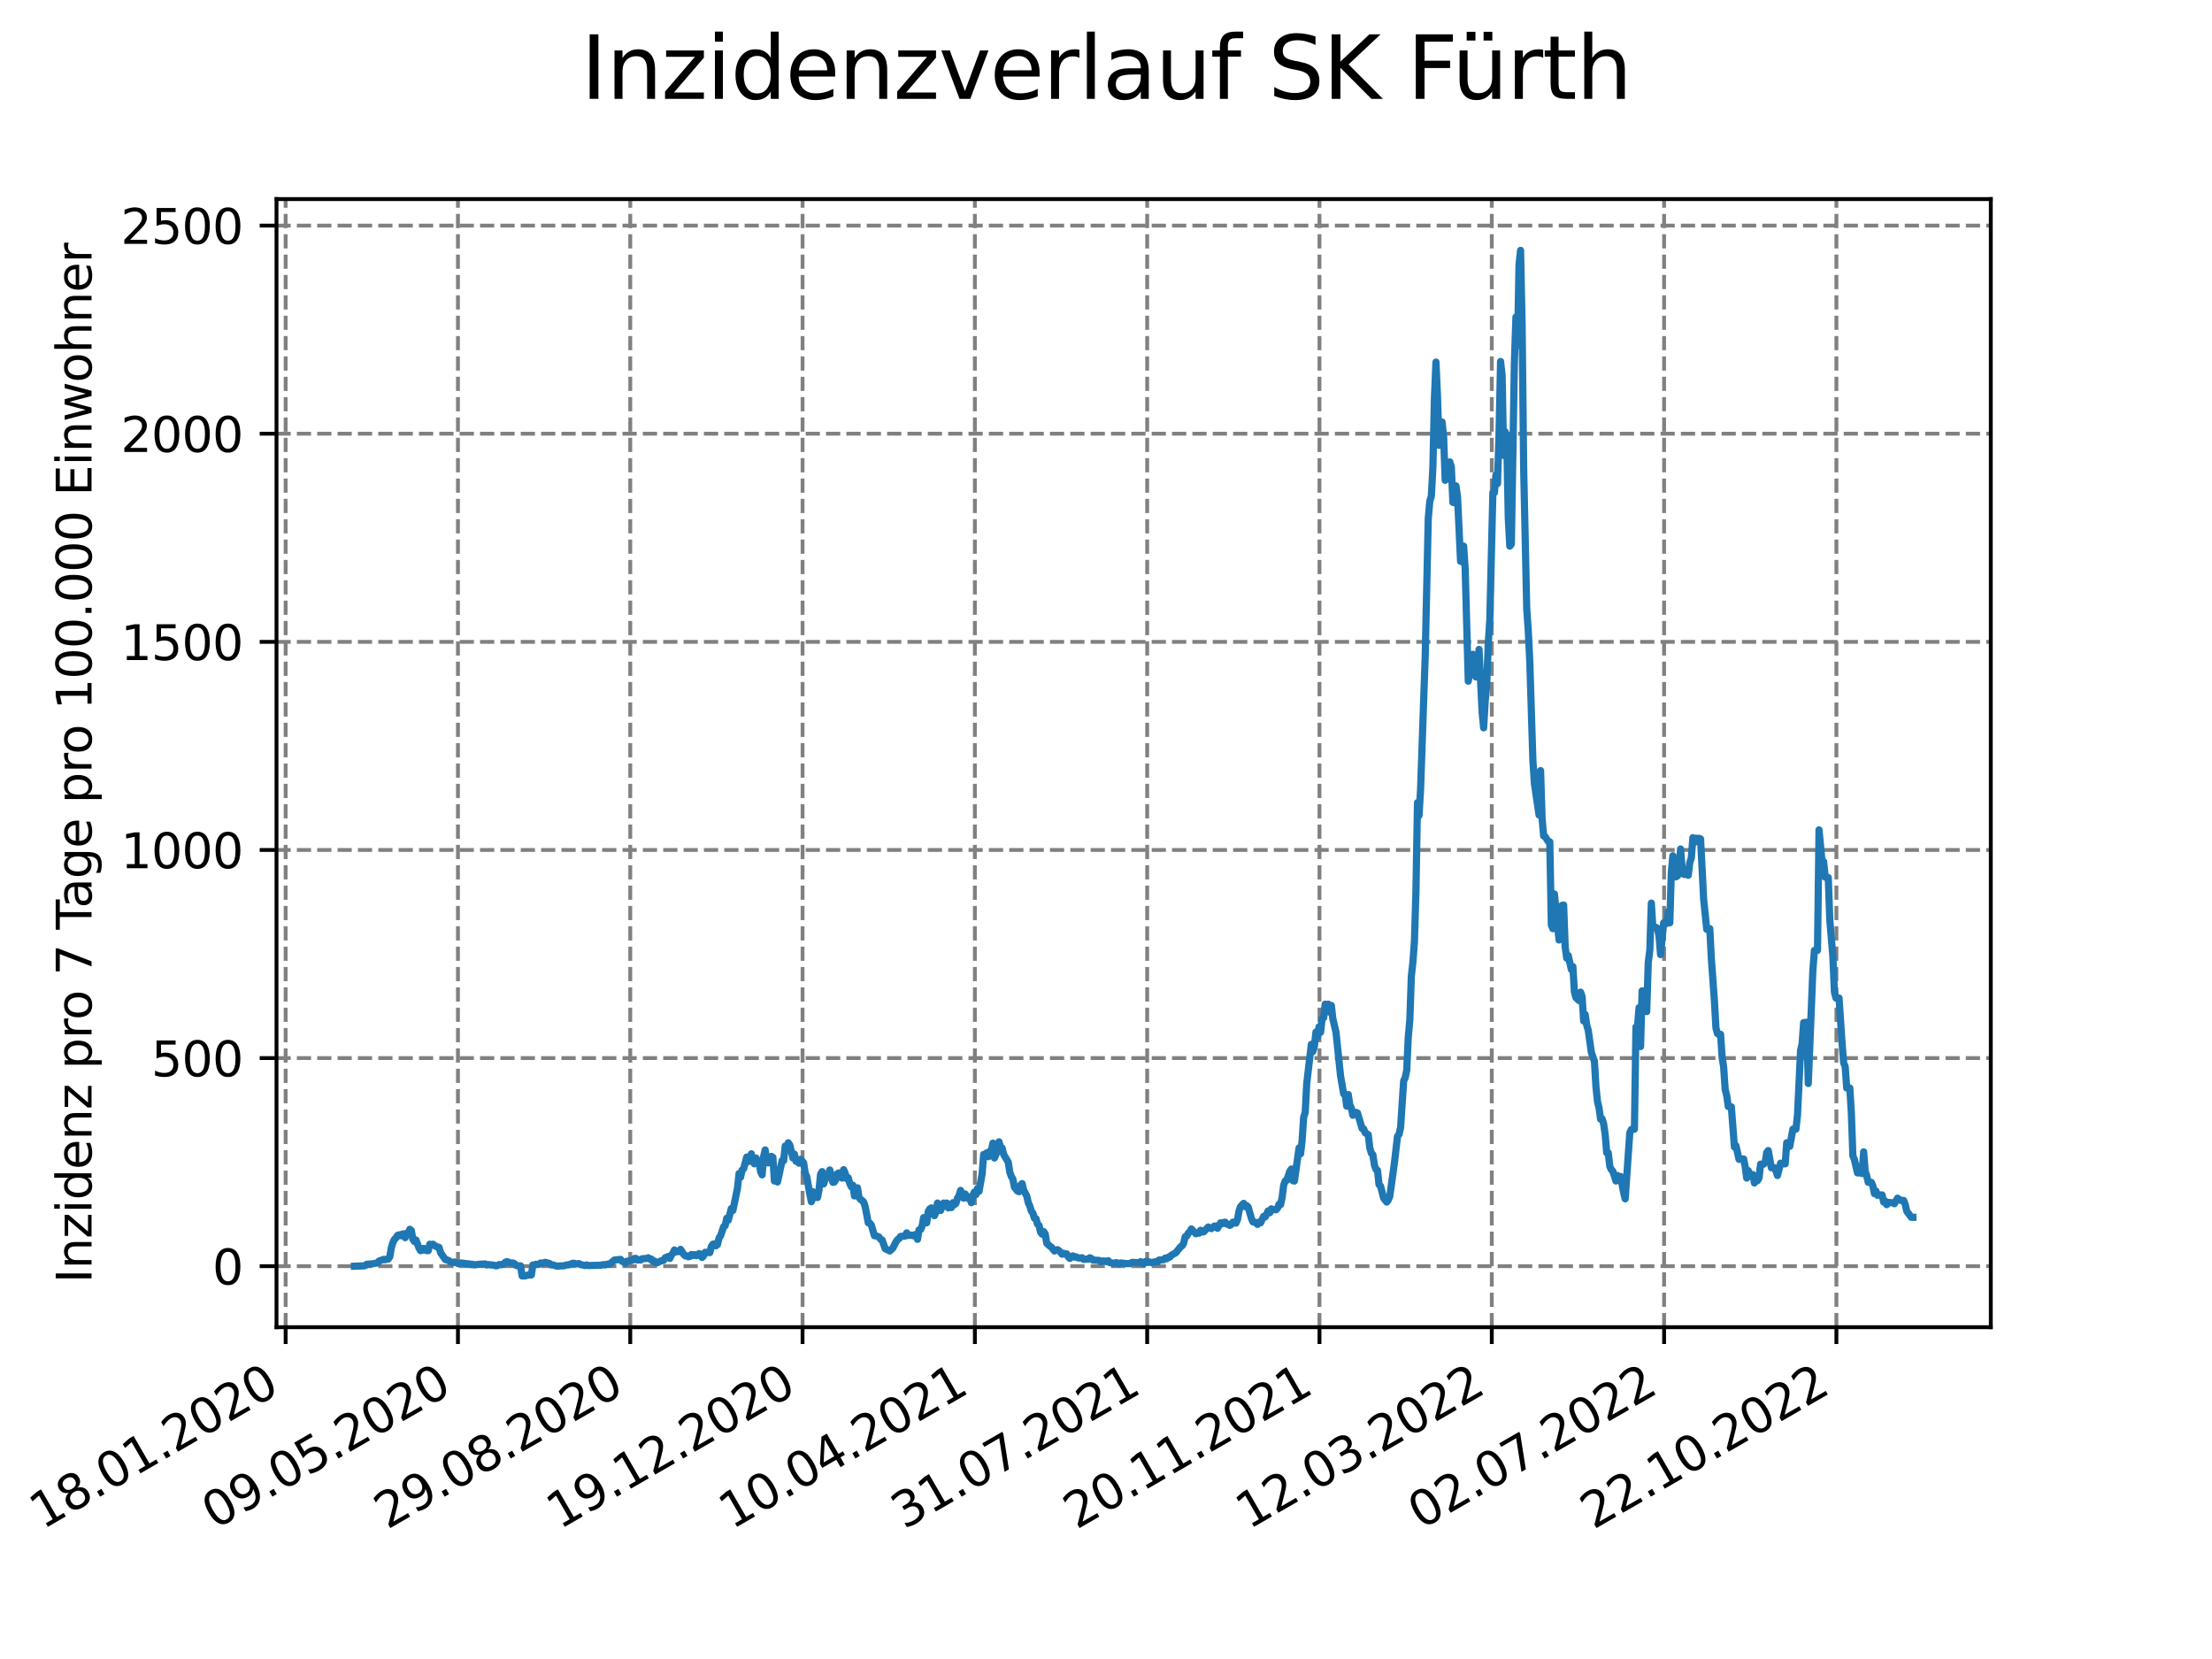 <?xml version="1.0" encoding="utf-8" standalone="no"?>
<!DOCTYPE svg PUBLIC "-//W3C//DTD SVG 1.1//EN"
  "http://www.w3.org/Graphics/SVG/1.1/DTD/svg11.dtd">
<svg xmlns:xlink="http://www.w3.org/1999/xlink" width="460.8pt" height="345.6pt" viewBox="0 0 460.8 345.6" xmlns="http://www.w3.org/2000/svg" version="1.1">
 <defs>
  <style type="text/css">*{stroke-linejoin: round; stroke-linecap: butt}</style>
 </defs>
 <g id="figure_1">
  <g id="patch_1">
   <path d="M 0 345.6 
L 460.8 345.6 
L 460.8 0 
L 0 0 
z
" style="fill: #ffffff"/>
  </g>
  <g id="axes_1">
   <g id="patch_2">
    <path d="M 57.6 276.48 
L 414.72 276.48 
L 414.72 41.472 
L 57.6 41.472 
z
" style="fill: #ffffff"/>
   </g>
   <g id="matplotlib.axis_1">
    <g id="xtick_1">
     <g id="line2d_1">
      <path d="M 59.504 276.48 
L 59.504 41.472 
" clip-path="url(#p9f16873b39)" style="fill: none; stroke-dasharray: 2.96,1.28; stroke-dashoffset: 0; stroke: #808080; stroke-width: 0.8"/>
     </g>
     <g id="line2d_2">
      <defs>
       <path id="m2e2574facd" d="M 0 0 
L 0 3.5 
" style="stroke: #000000; stroke-width: 0.8"/>
      </defs>
      <g>
       <use xlink:href="#m2e2574facd" x="59.504" y="276.48" style="stroke: #000000; stroke-width: 0.8"/>
      </g>
     </g>
     <g id="text_1">
      <!-- 18.01.2020 -->
      <g transform="translate(8.879 318.689) rotate(-30) scale(0.1 -0.1)">
       <defs>
        <path id="DejaVuSans-31" d="M 794 531 
L 1825 531 
L 1825 4091 
L 703 3866 
L 703 4441 
L 1819 4666 
L 2450 4666 
L 2450 531 
L 3481 531 
L 3481 0 
L 794 0 
L 794 531 
z
" transform="scale(0.016)"/>
        <path id="DejaVuSans-38" d="M 2034 2216 
Q 1584 2216 1326 1975 
Q 1069 1734 1069 1313 
Q 1069 891 1326 650 
Q 1584 409 2034 409 
Q 2484 409 2743 651 
Q 3003 894 3003 1313 
Q 3003 1734 2745 1975 
Q 2488 2216 2034 2216 
z
M 1403 2484 
Q 997 2584 770 2862 
Q 544 3141 544 3541 
Q 544 4100 942 4425 
Q 1341 4750 2034 4750 
Q 2731 4750 3128 4425 
Q 3525 4100 3525 3541 
Q 3525 3141 3298 2862 
Q 3072 2584 2669 2484 
Q 3125 2378 3379 2068 
Q 3634 1759 3634 1313 
Q 3634 634 3220 271 
Q 2806 -91 2034 -91 
Q 1263 -91 848 271 
Q 434 634 434 1313 
Q 434 1759 690 2068 
Q 947 2378 1403 2484 
z
M 1172 3481 
Q 1172 3119 1398 2916 
Q 1625 2713 2034 2713 
Q 2441 2713 2670 2916 
Q 2900 3119 2900 3481 
Q 2900 3844 2670 4047 
Q 2441 4250 2034 4250 
Q 1625 4250 1398 4047 
Q 1172 3844 1172 3481 
z
" transform="scale(0.016)"/>
        <path id="DejaVuSans-2e" d="M 684 794 
L 1344 794 
L 1344 0 
L 684 0 
L 684 794 
z
" transform="scale(0.016)"/>
        <path id="DejaVuSans-30" d="M 2034 4250 
Q 1547 4250 1301 3770 
Q 1056 3291 1056 2328 
Q 1056 1369 1301 889 
Q 1547 409 2034 409 
Q 2525 409 2770 889 
Q 3016 1369 3016 2328 
Q 3016 3291 2770 3770 
Q 2525 4250 2034 4250 
z
M 2034 4750 
Q 2819 4750 3233 4129 
Q 3647 3509 3647 2328 
Q 3647 1150 3233 529 
Q 2819 -91 2034 -91 
Q 1250 -91 836 529 
Q 422 1150 422 2328 
Q 422 3509 836 4129 
Q 1250 4750 2034 4750 
z
" transform="scale(0.016)"/>
        <path id="DejaVuSans-32" d="M 1228 531 
L 3431 531 
L 3431 0 
L 469 0 
L 469 531 
Q 828 903 1448 1529 
Q 2069 2156 2228 2338 
Q 2531 2678 2651 2914 
Q 2772 3150 2772 3378 
Q 2772 3750 2511 3984 
Q 2250 4219 1831 4219 
Q 1534 4219 1204 4116 
Q 875 4013 500 3803 
L 500 4441 
Q 881 4594 1212 4672 
Q 1544 4750 1819 4750 
Q 2544 4750 2975 4387 
Q 3406 4025 3406 3419 
Q 3406 3131 3298 2873 
Q 3191 2616 2906 2266 
Q 2828 2175 2409 1742 
Q 1991 1309 1228 531 
z
" transform="scale(0.016)"/>
       </defs>
       <use xlink:href="#DejaVuSans-31"/>
       <use xlink:href="#DejaVuSans-38" x="63.623"/>
       <use xlink:href="#DejaVuSans-2e" x="127.246"/>
       <use xlink:href="#DejaVuSans-30" x="159.033"/>
       <use xlink:href="#DejaVuSans-31" x="222.656"/>
       <use xlink:href="#DejaVuSans-2e" x="286.279"/>
       <use xlink:href="#DejaVuSans-32" x="318.066"/>
       <use xlink:href="#DejaVuSans-30" x="381.689"/>
       <use xlink:href="#DejaVuSans-32" x="445.312"/>
       <use xlink:href="#DejaVuSans-30" x="508.936"/>
      </g>
     </g>
    </g>
    <g id="xtick_2">
     <g id="line2d_3">
      <path d="M 95.399 276.48 
L 95.399 41.472 
" clip-path="url(#p9f16873b39)" style="fill: none; stroke-dasharray: 2.96,1.28; stroke-dashoffset: 0; stroke: #808080; stroke-width: 0.8"/>
     </g>
     <g id="line2d_4">
      <g>
       <use xlink:href="#m2e2574facd" x="95.399" y="276.48" style="stroke: #000000; stroke-width: 0.8"/>
      </g>
     </g>
     <g id="text_2">
      <!-- 09.05.2020 -->
      <g transform="translate(44.774 318.689) rotate(-30) scale(0.1 -0.1)">
       <defs>
        <path id="DejaVuSans-39" d="M 703 97 
L 703 672 
Q 941 559 1184 500 
Q 1428 441 1663 441 
Q 2288 441 2617 861 
Q 2947 1281 2994 2138 
Q 2813 1869 2534 1725 
Q 2256 1581 1919 1581 
Q 1219 1581 811 2004 
Q 403 2428 403 3163 
Q 403 3881 828 4315 
Q 1253 4750 1959 4750 
Q 2769 4750 3195 4129 
Q 3622 3509 3622 2328 
Q 3622 1225 3098 567 
Q 2575 -91 1691 -91 
Q 1453 -91 1209 -44 
Q 966 3 703 97 
z
M 1959 2075 
Q 2384 2075 2632 2365 
Q 2881 2656 2881 3163 
Q 2881 3666 2632 3958 
Q 2384 4250 1959 4250 
Q 1534 4250 1286 3958 
Q 1038 3666 1038 3163 
Q 1038 2656 1286 2365 
Q 1534 2075 1959 2075 
z
" transform="scale(0.016)"/>
        <path id="DejaVuSans-35" d="M 691 4666 
L 3169 4666 
L 3169 4134 
L 1269 4134 
L 1269 2991 
Q 1406 3038 1543 3061 
Q 1681 3084 1819 3084 
Q 2600 3084 3056 2656 
Q 3513 2228 3513 1497 
Q 3513 744 3044 326 
Q 2575 -91 1722 -91 
Q 1428 -91 1123 -41 
Q 819 9 494 109 
L 494 744 
Q 775 591 1075 516 
Q 1375 441 1709 441 
Q 2250 441 2565 725 
Q 2881 1009 2881 1497 
Q 2881 1984 2565 2268 
Q 2250 2553 1709 2553 
Q 1456 2553 1204 2497 
Q 953 2441 691 2322 
L 691 4666 
z
" transform="scale(0.016)"/>
       </defs>
       <use xlink:href="#DejaVuSans-30"/>
       <use xlink:href="#DejaVuSans-39" x="63.623"/>
       <use xlink:href="#DejaVuSans-2e" x="127.246"/>
       <use xlink:href="#DejaVuSans-30" x="159.033"/>
       <use xlink:href="#DejaVuSans-35" x="222.656"/>
       <use xlink:href="#DejaVuSans-2e" x="286.279"/>
       <use xlink:href="#DejaVuSans-32" x="318.066"/>
       <use xlink:href="#DejaVuSans-30" x="381.689"/>
       <use xlink:href="#DejaVuSans-32" x="445.312"/>
       <use xlink:href="#DejaVuSans-30" x="508.936"/>
      </g>
     </g>
    </g>
    <g id="xtick_3">
     <g id="line2d_5">
      <path d="M 131.294 276.48 
L 131.294 41.472 
" clip-path="url(#p9f16873b39)" style="fill: none; stroke-dasharray: 2.96,1.28; stroke-dashoffset: 0; stroke: #808080; stroke-width: 0.8"/>
     </g>
     <g id="line2d_6">
      <g>
       <use xlink:href="#m2e2574facd" x="131.294" y="276.48" style="stroke: #000000; stroke-width: 0.8"/>
      </g>
     </g>
     <g id="text_3">
      <!-- 29.08.2020 -->
      <g transform="translate(80.668 318.689) rotate(-30) scale(0.1 -0.1)">
       <use xlink:href="#DejaVuSans-32"/>
       <use xlink:href="#DejaVuSans-39" x="63.623"/>
       <use xlink:href="#DejaVuSans-2e" x="127.246"/>
       <use xlink:href="#DejaVuSans-30" x="159.033"/>
       <use xlink:href="#DejaVuSans-38" x="222.656"/>
       <use xlink:href="#DejaVuSans-2e" x="286.279"/>
       <use xlink:href="#DejaVuSans-32" x="318.066"/>
       <use xlink:href="#DejaVuSans-30" x="381.689"/>
       <use xlink:href="#DejaVuSans-32" x="445.312"/>
       <use xlink:href="#DejaVuSans-30" x="508.936"/>
      </g>
     </g>
    </g>
    <g id="xtick_4">
     <g id="line2d_7">
      <path d="M 167.188 276.48 
L 167.188 41.472 
" clip-path="url(#p9f16873b39)" style="fill: none; stroke-dasharray: 2.96,1.28; stroke-dashoffset: 0; stroke: #808080; stroke-width: 0.8"/>
     </g>
     <g id="line2d_8">
      <g>
       <use xlink:href="#m2e2574facd" x="167.188" y="276.48" style="stroke: #000000; stroke-width: 0.8"/>
      </g>
     </g>
     <g id="text_4">
      <!-- 19.12.2020 -->
      <g transform="translate(116.563 318.689) rotate(-30) scale(0.1 -0.1)">
       <use xlink:href="#DejaVuSans-31"/>
       <use xlink:href="#DejaVuSans-39" x="63.623"/>
       <use xlink:href="#DejaVuSans-2e" x="127.246"/>
       <use xlink:href="#DejaVuSans-31" x="159.033"/>
       <use xlink:href="#DejaVuSans-32" x="222.656"/>
       <use xlink:href="#DejaVuSans-2e" x="286.279"/>
       <use xlink:href="#DejaVuSans-32" x="318.066"/>
       <use xlink:href="#DejaVuSans-30" x="381.689"/>
       <use xlink:href="#DejaVuSans-32" x="445.312"/>
       <use xlink:href="#DejaVuSans-30" x="508.936"/>
      </g>
     </g>
    </g>
    <g id="xtick_5">
     <g id="line2d_9">
      <path d="M 203.083 276.48 
L 203.083 41.472 
" clip-path="url(#p9f16873b39)" style="fill: none; stroke-dasharray: 2.96,1.28; stroke-dashoffset: 0; stroke: #808080; stroke-width: 0.8"/>
     </g>
     <g id="line2d_10">
      <g>
       <use xlink:href="#m2e2574facd" x="203.083" y="276.48" style="stroke: #000000; stroke-width: 0.8"/>
      </g>
     </g>
     <g id="text_5">
      <!-- 10.04.2021 -->
      <g transform="translate(152.458 318.689) rotate(-30) scale(0.1 -0.1)">
       <defs>
        <path id="DejaVuSans-34" d="M 2419 4116 
L 825 1625 
L 2419 1625 
L 2419 4116 
z
M 2253 4666 
L 3047 4666 
L 3047 1625 
L 3713 1625 
L 3713 1100 
L 3047 1100 
L 3047 0 
L 2419 0 
L 2419 1100 
L 313 1100 
L 313 1709 
L 2253 4666 
z
" transform="scale(0.016)"/>
       </defs>
       <use xlink:href="#DejaVuSans-31"/>
       <use xlink:href="#DejaVuSans-30" x="63.623"/>
       <use xlink:href="#DejaVuSans-2e" x="127.246"/>
       <use xlink:href="#DejaVuSans-30" x="159.033"/>
       <use xlink:href="#DejaVuSans-34" x="222.656"/>
       <use xlink:href="#DejaVuSans-2e" x="286.279"/>
       <use xlink:href="#DejaVuSans-32" x="318.066"/>
       <use xlink:href="#DejaVuSans-30" x="381.689"/>
       <use xlink:href="#DejaVuSans-32" x="445.312"/>
       <use xlink:href="#DejaVuSans-31" x="508.936"/>
      </g>
     </g>
    </g>
    <g id="xtick_6">
     <g id="line2d_11">
      <path d="M 238.978 276.48 
L 238.978 41.472 
" clip-path="url(#p9f16873b39)" style="fill: none; stroke-dasharray: 2.96,1.28; stroke-dashoffset: 0; stroke: #808080; stroke-width: 0.8"/>
     </g>
     <g id="line2d_12">
      <g>
       <use xlink:href="#m2e2574facd" x="238.978" y="276.48" style="stroke: #000000; stroke-width: 0.8"/>
      </g>
     </g>
     <g id="text_6">
      <!-- 31.07.2021 -->
      <g transform="translate(188.352 318.689) rotate(-30) scale(0.1 -0.1)">
       <defs>
        <path id="DejaVuSans-33" d="M 2597 2516 
Q 3050 2419 3304 2112 
Q 3559 1806 3559 1356 
Q 3559 666 3084 287 
Q 2609 -91 1734 -91 
Q 1441 -91 1130 -33 
Q 819 25 488 141 
L 488 750 
Q 750 597 1062 519 
Q 1375 441 1716 441 
Q 2309 441 2620 675 
Q 2931 909 2931 1356 
Q 2931 1769 2642 2001 
Q 2353 2234 1838 2234 
L 1294 2234 
L 1294 2753 
L 1863 2753 
Q 2328 2753 2575 2939 
Q 2822 3125 2822 3475 
Q 2822 3834 2567 4026 
Q 2313 4219 1838 4219 
Q 1578 4219 1281 4162 
Q 984 4106 628 3988 
L 628 4550 
Q 988 4650 1302 4700 
Q 1616 4750 1894 4750 
Q 2613 4750 3031 4423 
Q 3450 4097 3450 3541 
Q 3450 3153 3228 2886 
Q 3006 2619 2597 2516 
z
" transform="scale(0.016)"/>
        <path id="DejaVuSans-37" d="M 525 4666 
L 3525 4666 
L 3525 4397 
L 1831 0 
L 1172 0 
L 2766 4134 
L 525 4134 
L 525 4666 
z
" transform="scale(0.016)"/>
       </defs>
       <use xlink:href="#DejaVuSans-33"/>
       <use xlink:href="#DejaVuSans-31" x="63.623"/>
       <use xlink:href="#DejaVuSans-2e" x="127.246"/>
       <use xlink:href="#DejaVuSans-30" x="159.033"/>
       <use xlink:href="#DejaVuSans-37" x="222.656"/>
       <use xlink:href="#DejaVuSans-2e" x="286.279"/>
       <use xlink:href="#DejaVuSans-32" x="318.066"/>
       <use xlink:href="#DejaVuSans-30" x="381.689"/>
       <use xlink:href="#DejaVuSans-32" x="445.312"/>
       <use xlink:href="#DejaVuSans-31" x="508.936"/>
      </g>
     </g>
    </g>
    <g id="xtick_7">
     <g id="line2d_13">
      <path d="M 274.872 276.48 
L 274.872 41.472 
" clip-path="url(#p9f16873b39)" style="fill: none; stroke-dasharray: 2.96,1.28; stroke-dashoffset: 0; stroke: #808080; stroke-width: 0.8"/>
     </g>
     <g id="line2d_14">
      <g>
       <use xlink:href="#m2e2574facd" x="274.872" y="276.48" style="stroke: #000000; stroke-width: 0.8"/>
      </g>
     </g>
     <g id="text_7">
      <!-- 20.11.2021 -->
      <g transform="translate(224.247 318.689) rotate(-30) scale(0.1 -0.1)">
       <use xlink:href="#DejaVuSans-32"/>
       <use xlink:href="#DejaVuSans-30" x="63.623"/>
       <use xlink:href="#DejaVuSans-2e" x="127.246"/>
       <use xlink:href="#DejaVuSans-31" x="159.033"/>
       <use xlink:href="#DejaVuSans-31" x="222.656"/>
       <use xlink:href="#DejaVuSans-2e" x="286.279"/>
       <use xlink:href="#DejaVuSans-32" x="318.066"/>
       <use xlink:href="#DejaVuSans-30" x="381.689"/>
       <use xlink:href="#DejaVuSans-32" x="445.312"/>
       <use xlink:href="#DejaVuSans-31" x="508.936"/>
      </g>
     </g>
    </g>
    <g id="xtick_8">
     <g id="line2d_15">
      <path d="M 310.767 276.48 
L 310.767 41.472 
" clip-path="url(#p9f16873b39)" style="fill: none; stroke-dasharray: 2.96,1.28; stroke-dashoffset: 0; stroke: #808080; stroke-width: 0.8"/>
     </g>
     <g id="line2d_16">
      <g>
       <use xlink:href="#m2e2574facd" x="310.767" y="276.48" style="stroke: #000000; stroke-width: 0.8"/>
      </g>
     </g>
     <g id="text_8">
      <!-- 12.03.2022 -->
      <g transform="translate(260.142 318.689) rotate(-30) scale(0.1 -0.1)">
       <use xlink:href="#DejaVuSans-31"/>
       <use xlink:href="#DejaVuSans-32" x="63.623"/>
       <use xlink:href="#DejaVuSans-2e" x="127.246"/>
       <use xlink:href="#DejaVuSans-30" x="159.033"/>
       <use xlink:href="#DejaVuSans-33" x="222.656"/>
       <use xlink:href="#DejaVuSans-2e" x="286.279"/>
       <use xlink:href="#DejaVuSans-32" x="318.066"/>
       <use xlink:href="#DejaVuSans-30" x="381.689"/>
       <use xlink:href="#DejaVuSans-32" x="445.312"/>
       <use xlink:href="#DejaVuSans-32" x="508.936"/>
      </g>
     </g>
    </g>
    <g id="xtick_9">
     <g id="line2d_17">
      <path d="M 346.662 276.48 
L 346.662 41.472 
" clip-path="url(#p9f16873b39)" style="fill: none; stroke-dasharray: 2.96,1.28; stroke-dashoffset: 0; stroke: #808080; stroke-width: 0.8"/>
     </g>
     <g id="line2d_18">
      <g>
       <use xlink:href="#m2e2574facd" x="346.662" y="276.48" style="stroke: #000000; stroke-width: 0.8"/>
      </g>
     </g>
     <g id="text_9">
      <!-- 02.07.2022 -->
      <g transform="translate(296.036 318.689) rotate(-30) scale(0.1 -0.1)">
       <use xlink:href="#DejaVuSans-30"/>
       <use xlink:href="#DejaVuSans-32" x="63.623"/>
       <use xlink:href="#DejaVuSans-2e" x="127.246"/>
       <use xlink:href="#DejaVuSans-30" x="159.033"/>
       <use xlink:href="#DejaVuSans-37" x="222.656"/>
       <use xlink:href="#DejaVuSans-2e" x="286.279"/>
       <use xlink:href="#DejaVuSans-32" x="318.066"/>
       <use xlink:href="#DejaVuSans-30" x="381.689"/>
       <use xlink:href="#DejaVuSans-32" x="445.312"/>
       <use xlink:href="#DejaVuSans-32" x="508.936"/>
      </g>
     </g>
    </g>
    <g id="xtick_10">
     <g id="line2d_19">
      <path d="M 382.556 276.48 
L 382.556 41.472 
" clip-path="url(#p9f16873b39)" style="fill: none; stroke-dasharray: 2.96,1.28; stroke-dashoffset: 0; stroke: #808080; stroke-width: 0.8"/>
     </g>
     <g id="line2d_20">
      <g>
       <use xlink:href="#m2e2574facd" x="382.556" y="276.48" style="stroke: #000000; stroke-width: 0.8"/>
      </g>
     </g>
     <g id="text_10">
      <!-- 22.10.2022 -->
      <g transform="translate(331.931 318.689) rotate(-30) scale(0.1 -0.1)">
       <use xlink:href="#DejaVuSans-32"/>
       <use xlink:href="#DejaVuSans-32" x="63.623"/>
       <use xlink:href="#DejaVuSans-2e" x="127.246"/>
       <use xlink:href="#DejaVuSans-31" x="159.033"/>
       <use xlink:href="#DejaVuSans-30" x="222.656"/>
       <use xlink:href="#DejaVuSans-2e" x="286.279"/>
       <use xlink:href="#DejaVuSans-32" x="318.066"/>
       <use xlink:href="#DejaVuSans-30" x="381.689"/>
       <use xlink:href="#DejaVuSans-32" x="445.312"/>
       <use xlink:href="#DejaVuSans-32" x="508.936"/>
      </g>
     </g>
    </g>
   </g>
   <g id="matplotlib.axis_2">
    <g id="ytick_1">
     <g id="line2d_21">
      <path d="M 57.6 263.773 
L 414.72 263.773 
" clip-path="url(#p9f16873b39)" style="fill: none; stroke-dasharray: 2.96,1.28; stroke-dashoffset: 0; stroke: #808080; stroke-width: 0.8"/>
     </g>
     <g id="line2d_22">
      <defs>
       <path id="mf7c3f9ed61" d="M 0 0 
L -3.5 0 
" style="stroke: #000000; stroke-width: 0.8"/>
      </defs>
      <g>
       <use xlink:href="#mf7c3f9ed61" x="57.6" y="263.773" style="stroke: #000000; stroke-width: 0.8"/>
      </g>
     </g>
     <g id="text_11">
      <!-- 0 -->
      <g transform="translate(44.237 267.573) scale(0.1 -0.1)">
       <use xlink:href="#DejaVuSans-30"/>
      </g>
     </g>
    </g>
    <g id="ytick_2">
     <g id="line2d_23">
      <path d="M 57.6 220.418 
L 414.72 220.418 
" clip-path="url(#p9f16873b39)" style="fill: none; stroke-dasharray: 2.96,1.28; stroke-dashoffset: 0; stroke: #808080; stroke-width: 0.8"/>
     </g>
     <g id="line2d_24">
      <g>
       <use xlink:href="#mf7c3f9ed61" x="57.6" y="220.418" style="stroke: #000000; stroke-width: 0.8"/>
      </g>
     </g>
     <g id="text_12">
      <!-- 500 -->
      <g transform="translate(31.512 224.217) scale(0.1 -0.1)">
       <use xlink:href="#DejaVuSans-35"/>
       <use xlink:href="#DejaVuSans-30" x="63.623"/>
       <use xlink:href="#DejaVuSans-30" x="127.246"/>
      </g>
     </g>
    </g>
    <g id="ytick_3">
     <g id="line2d_25">
      <path d="M 57.6 177.063 
L 414.72 177.063 
" clip-path="url(#p9f16873b39)" style="fill: none; stroke-dasharray: 2.96,1.28; stroke-dashoffset: 0; stroke: #808080; stroke-width: 0.8"/>
     </g>
     <g id="line2d_26">
      <g>
       <use xlink:href="#mf7c3f9ed61" x="57.6" y="177.063" style="stroke: #000000; stroke-width: 0.8"/>
      </g>
     </g>
     <g id="text_13">
      <!-- 1000 -->
      <g transform="translate(25.15 180.862) scale(0.1 -0.1)">
       <use xlink:href="#DejaVuSans-31"/>
       <use xlink:href="#DejaVuSans-30" x="63.623"/>
       <use xlink:href="#DejaVuSans-30" x="127.246"/>
       <use xlink:href="#DejaVuSans-30" x="190.869"/>
      </g>
     </g>
    </g>
    <g id="ytick_4">
     <g id="line2d_27">
      <path d="M 57.6 133.708 
L 414.72 133.708 
" clip-path="url(#p9f16873b39)" style="fill: none; stroke-dasharray: 2.96,1.28; stroke-dashoffset: 0; stroke: #808080; stroke-width: 0.8"/>
     </g>
     <g id="line2d_28">
      <g>
       <use xlink:href="#mf7c3f9ed61" x="57.6" y="133.708" style="stroke: #000000; stroke-width: 0.8"/>
      </g>
     </g>
     <g id="text_14">
      <!-- 1500 -->
      <g transform="translate(25.15 137.507) scale(0.1 -0.1)">
       <use xlink:href="#DejaVuSans-31"/>
       <use xlink:href="#DejaVuSans-35" x="63.623"/>
       <use xlink:href="#DejaVuSans-30" x="127.246"/>
       <use xlink:href="#DejaVuSans-30" x="190.869"/>
      </g>
     </g>
    </g>
    <g id="ytick_5">
     <g id="line2d_29">
      <path d="M 57.6 90.352 
L 414.72 90.352 
" clip-path="url(#p9f16873b39)" style="fill: none; stroke-dasharray: 2.96,1.28; stroke-dashoffset: 0; stroke: #808080; stroke-width: 0.8"/>
     </g>
     <g id="line2d_30">
      <g>
       <use xlink:href="#mf7c3f9ed61" x="57.6" y="90.352" style="stroke: #000000; stroke-width: 0.8"/>
      </g>
     </g>
     <g id="text_15">
      <!-- 2000 -->
      <g transform="translate(25.15 94.151) scale(0.1 -0.1)">
       <use xlink:href="#DejaVuSans-32"/>
       <use xlink:href="#DejaVuSans-30" x="63.623"/>
       <use xlink:href="#DejaVuSans-30" x="127.246"/>
       <use xlink:href="#DejaVuSans-30" x="190.869"/>
      </g>
     </g>
    </g>
    <g id="ytick_6">
     <g id="line2d_31">
      <path d="M 57.6 46.997 
L 414.72 46.997 
" clip-path="url(#p9f16873b39)" style="fill: none; stroke-dasharray: 2.96,1.28; stroke-dashoffset: 0; stroke: #808080; stroke-width: 0.8"/>
     </g>
     <g id="line2d_32">
      <g>
       <use xlink:href="#mf7c3f9ed61" x="57.6" y="46.997" style="stroke: #000000; stroke-width: 0.8"/>
      </g>
     </g>
     <g id="text_16">
      <!-- 2500 -->
      <g transform="translate(25.15 50.796) scale(0.1 -0.1)">
       <use xlink:href="#DejaVuSans-32"/>
       <use xlink:href="#DejaVuSans-35" x="63.623"/>
       <use xlink:href="#DejaVuSans-30" x="127.246"/>
       <use xlink:href="#DejaVuSans-30" x="190.869"/>
      </g>
     </g>
    </g>
    <g id="text_17">
     <!-- Inzidenz pro 7 Tage pro 100.000 Einwohner -->
     <g transform="translate(19.07 267.301) rotate(-90) scale(0.1 -0.1)">
      <defs>
       <path id="DejaVuSans-49" d="M 628 4666 
L 1259 4666 
L 1259 0 
L 628 0 
L 628 4666 
z
" transform="scale(0.016)"/>
       <path id="DejaVuSans-6e" d="M 3513 2113 
L 3513 0 
L 2938 0 
L 2938 2094 
Q 2938 2591 2744 2837 
Q 2550 3084 2163 3084 
Q 1697 3084 1428 2787 
Q 1159 2491 1159 1978 
L 1159 0 
L 581 0 
L 581 3500 
L 1159 3500 
L 1159 2956 
Q 1366 3272 1645 3428 
Q 1925 3584 2291 3584 
Q 2894 3584 3203 3211 
Q 3513 2838 3513 2113 
z
" transform="scale(0.016)"/>
       <path id="DejaVuSans-7a" d="M 353 3500 
L 3084 3500 
L 3084 2975 
L 922 459 
L 3084 459 
L 3084 0 
L 275 0 
L 275 525 
L 2438 3041 
L 353 3041 
L 353 3500 
z
" transform="scale(0.016)"/>
       <path id="DejaVuSans-69" d="M 603 3500 
L 1178 3500 
L 1178 0 
L 603 0 
L 603 3500 
z
M 603 4863 
L 1178 4863 
L 1178 4134 
L 603 4134 
L 603 4863 
z
" transform="scale(0.016)"/>
       <path id="DejaVuSans-64" d="M 2906 2969 
L 2906 4863 
L 3481 4863 
L 3481 0 
L 2906 0 
L 2906 525 
Q 2725 213 2448 61 
Q 2172 -91 1784 -91 
Q 1150 -91 751 415 
Q 353 922 353 1747 
Q 353 2572 751 3078 
Q 1150 3584 1784 3584 
Q 2172 3584 2448 3432 
Q 2725 3281 2906 2969 
z
M 947 1747 
Q 947 1113 1208 752 
Q 1469 391 1925 391 
Q 2381 391 2643 752 
Q 2906 1113 2906 1747 
Q 2906 2381 2643 2742 
Q 2381 3103 1925 3103 
Q 1469 3103 1208 2742 
Q 947 2381 947 1747 
z
" transform="scale(0.016)"/>
       <path id="DejaVuSans-65" d="M 3597 1894 
L 3597 1613 
L 953 1613 
Q 991 1019 1311 708 
Q 1631 397 2203 397 
Q 2534 397 2845 478 
Q 3156 559 3463 722 
L 3463 178 
Q 3153 47 2828 -22 
Q 2503 -91 2169 -91 
Q 1331 -91 842 396 
Q 353 884 353 1716 
Q 353 2575 817 3079 
Q 1281 3584 2069 3584 
Q 2775 3584 3186 3129 
Q 3597 2675 3597 1894 
z
M 3022 2063 
Q 3016 2534 2758 2815 
Q 2500 3097 2075 3097 
Q 1594 3097 1305 2825 
Q 1016 2553 972 2059 
L 3022 2063 
z
" transform="scale(0.016)"/>
       <path id="DejaVuSans-20" transform="scale(0.016)"/>
       <path id="DejaVuSans-70" d="M 1159 525 
L 1159 -1331 
L 581 -1331 
L 581 3500 
L 1159 3500 
L 1159 2969 
Q 1341 3281 1617 3432 
Q 1894 3584 2278 3584 
Q 2916 3584 3314 3078 
Q 3713 2572 3713 1747 
Q 3713 922 3314 415 
Q 2916 -91 2278 -91 
Q 1894 -91 1617 61 
Q 1341 213 1159 525 
z
M 3116 1747 
Q 3116 2381 2855 2742 
Q 2594 3103 2138 3103 
Q 1681 3103 1420 2742 
Q 1159 2381 1159 1747 
Q 1159 1113 1420 752 
Q 1681 391 2138 391 
Q 2594 391 2855 752 
Q 3116 1113 3116 1747 
z
" transform="scale(0.016)"/>
       <path id="DejaVuSans-72" d="M 2631 2963 
Q 2534 3019 2420 3045 
Q 2306 3072 2169 3072 
Q 1681 3072 1420 2755 
Q 1159 2438 1159 1844 
L 1159 0 
L 581 0 
L 581 3500 
L 1159 3500 
L 1159 2956 
Q 1341 3275 1631 3429 
Q 1922 3584 2338 3584 
Q 2397 3584 2469 3576 
Q 2541 3569 2628 3553 
L 2631 2963 
z
" transform="scale(0.016)"/>
       <path id="DejaVuSans-6f" d="M 1959 3097 
Q 1497 3097 1228 2736 
Q 959 2375 959 1747 
Q 959 1119 1226 758 
Q 1494 397 1959 397 
Q 2419 397 2687 759 
Q 2956 1122 2956 1747 
Q 2956 2369 2687 2733 
Q 2419 3097 1959 3097 
z
M 1959 3584 
Q 2709 3584 3137 3096 
Q 3566 2609 3566 1747 
Q 3566 888 3137 398 
Q 2709 -91 1959 -91 
Q 1206 -91 779 398 
Q 353 888 353 1747 
Q 353 2609 779 3096 
Q 1206 3584 1959 3584 
z
" transform="scale(0.016)"/>
       <path id="DejaVuSans-54" d="M -19 4666 
L 3928 4666 
L 3928 4134 
L 2272 4134 
L 2272 0 
L 1638 0 
L 1638 4134 
L -19 4134 
L -19 4666 
z
" transform="scale(0.016)"/>
       <path id="DejaVuSans-61" d="M 2194 1759 
Q 1497 1759 1228 1600 
Q 959 1441 959 1056 
Q 959 750 1161 570 
Q 1363 391 1709 391 
Q 2188 391 2477 730 
Q 2766 1069 2766 1631 
L 2766 1759 
L 2194 1759 
z
M 3341 1997 
L 3341 0 
L 2766 0 
L 2766 531 
Q 2569 213 2275 61 
Q 1981 -91 1556 -91 
Q 1019 -91 701 211 
Q 384 513 384 1019 
Q 384 1609 779 1909 
Q 1175 2209 1959 2209 
L 2766 2209 
L 2766 2266 
Q 2766 2663 2505 2880 
Q 2244 3097 1772 3097 
Q 1472 3097 1187 3025 
Q 903 2953 641 2809 
L 641 3341 
Q 956 3463 1253 3523 
Q 1550 3584 1831 3584 
Q 2591 3584 2966 3190 
Q 3341 2797 3341 1997 
z
" transform="scale(0.016)"/>
       <path id="DejaVuSans-67" d="M 2906 1791 
Q 2906 2416 2648 2759 
Q 2391 3103 1925 3103 
Q 1463 3103 1205 2759 
Q 947 2416 947 1791 
Q 947 1169 1205 825 
Q 1463 481 1925 481 
Q 2391 481 2648 825 
Q 2906 1169 2906 1791 
z
M 3481 434 
Q 3481 -459 3084 -895 
Q 2688 -1331 1869 -1331 
Q 1566 -1331 1297 -1286 
Q 1028 -1241 775 -1147 
L 775 -588 
Q 1028 -725 1275 -790 
Q 1522 -856 1778 -856 
Q 2344 -856 2625 -561 
Q 2906 -266 2906 331 
L 2906 616 
Q 2728 306 2450 153 
Q 2172 0 1784 0 
Q 1141 0 747 490 
Q 353 981 353 1791 
Q 353 2603 747 3093 
Q 1141 3584 1784 3584 
Q 2172 3584 2450 3431 
Q 2728 3278 2906 2969 
L 2906 3500 
L 3481 3500 
L 3481 434 
z
" transform="scale(0.016)"/>
       <path id="DejaVuSans-45" d="M 628 4666 
L 3578 4666 
L 3578 4134 
L 1259 4134 
L 1259 2753 
L 3481 2753 
L 3481 2222 
L 1259 2222 
L 1259 531 
L 3634 531 
L 3634 0 
L 628 0 
L 628 4666 
z
" transform="scale(0.016)"/>
       <path id="DejaVuSans-77" d="M 269 3500 
L 844 3500 
L 1563 769 
L 2278 3500 
L 2956 3500 
L 3675 769 
L 4391 3500 
L 4966 3500 
L 4050 0 
L 3372 0 
L 2619 2869 
L 1863 0 
L 1184 0 
L 269 3500 
z
" transform="scale(0.016)"/>
       <path id="DejaVuSans-68" d="M 3513 2113 
L 3513 0 
L 2938 0 
L 2938 2094 
Q 2938 2591 2744 2837 
Q 2550 3084 2163 3084 
Q 1697 3084 1428 2787 
Q 1159 2491 1159 1978 
L 1159 0 
L 581 0 
L 581 4863 
L 1159 4863 
L 1159 2956 
Q 1366 3272 1645 3428 
Q 1925 3584 2291 3584 
Q 2894 3584 3203 3211 
Q 3513 2838 3513 2113 
z
" transform="scale(0.016)"/>
      </defs>
      <use xlink:href="#DejaVuSans-49"/>
      <use xlink:href="#DejaVuSans-6e" x="29.492"/>
      <use xlink:href="#DejaVuSans-7a" x="92.871"/>
      <use xlink:href="#DejaVuSans-69" x="145.361"/>
      <use xlink:href="#DejaVuSans-64" x="173.145"/>
      <use xlink:href="#DejaVuSans-65" x="236.621"/>
      <use xlink:href="#DejaVuSans-6e" x="298.145"/>
      <use xlink:href="#DejaVuSans-7a" x="361.523"/>
      <use xlink:href="#DejaVuSans-20" x="414.014"/>
      <use xlink:href="#DejaVuSans-70" x="445.801"/>
      <use xlink:href="#DejaVuSans-72" x="509.277"/>
      <use xlink:href="#DejaVuSans-6f" x="548.141"/>
      <use xlink:href="#DejaVuSans-20" x="609.322"/>
      <use xlink:href="#DejaVuSans-37" x="641.109"/>
      <use xlink:href="#DejaVuSans-20" x="704.732"/>
      <use xlink:href="#DejaVuSans-54" x="736.52"/>
      <use xlink:href="#DejaVuSans-61" x="781.104"/>
      <use xlink:href="#DejaVuSans-67" x="842.383"/>
      <use xlink:href="#DejaVuSans-65" x="905.859"/>
      <use xlink:href="#DejaVuSans-20" x="967.383"/>
      <use xlink:href="#DejaVuSans-70" x="999.17"/>
      <use xlink:href="#DejaVuSans-72" x="1062.646"/>
      <use xlink:href="#DejaVuSans-6f" x="1101.51"/>
      <use xlink:href="#DejaVuSans-20" x="1162.691"/>
      <use xlink:href="#DejaVuSans-31" x="1194.479"/>
      <use xlink:href="#DejaVuSans-30" x="1258.102"/>
      <use xlink:href="#DejaVuSans-30" x="1321.725"/>
      <use xlink:href="#DejaVuSans-2e" x="1385.348"/>
      <use xlink:href="#DejaVuSans-30" x="1417.135"/>
      <use xlink:href="#DejaVuSans-30" x="1480.758"/>
      <use xlink:href="#DejaVuSans-30" x="1544.381"/>
      <use xlink:href="#DejaVuSans-20" x="1608.004"/>
      <use xlink:href="#DejaVuSans-45" x="1639.791"/>
      <use xlink:href="#DejaVuSans-69" x="1702.975"/>
      <use xlink:href="#DejaVuSans-6e" x="1730.758"/>
      <use xlink:href="#DejaVuSans-77" x="1794.137"/>
      <use xlink:href="#DejaVuSans-6f" x="1875.924"/>
      <use xlink:href="#DejaVuSans-68" x="1937.105"/>
      <use xlink:href="#DejaVuSans-6e" x="2000.484"/>
      <use xlink:href="#DejaVuSans-65" x="2063.863"/>
      <use xlink:href="#DejaVuSans-72" x="2125.387"/>
     </g>
    </g>
   </g>
   <g id="line2d_33">
    <path d="M 73.833 263.773 
L 75.756 263.706 
L 76.076 263.638 
L 76.397 263.369 
L 77.358 263.301 
L 78.64 263.099 
L 78.961 262.694 
L 79.922 262.356 
L 80.242 262.424 
L 80.563 262.289 
L 80.883 262.289 
L 81.204 261.816 
L 81.524 259.927 
L 81.845 258.847 
L 82.165 258.173 
L 82.486 257.903 
L 82.806 257.363 
L 83.127 257.228 
L 83.447 257.43 
L 83.768 257.093 
L 84.088 257.025 
L 84.409 257.835 
L 84.729 256.89 
L 85.05 257.025 
L 85.37 256.081 
L 85.691 256.351 
L 86.011 258.173 
L 86.332 258.645 
L 86.652 258.307 
L 87.293 259.994 
L 87.614 260.534 
L 87.934 260.467 
L 88.255 260.062 
L 88.575 260.399 
L 88.896 260.534 
L 89.216 260.534 
L 89.537 259.185 
L 89.857 259.32 
L 90.178 259.185 
L 90.819 259.657 
L 91.46 259.86 
L 91.78 260.939 
L 92.421 261.884 
L 92.742 262.356 
L 93.383 262.559 
L 94.023 262.964 
L 94.344 263.031 
L 94.664 262.896 
L 95.626 263.301 
L 95.946 263.099 
L 96.587 263.166 
L 97.549 263.301 
L 97.869 263.301 
L 98.19 263.436 
L 98.51 263.369 
L 98.831 263.503 
L 99.792 263.369 
L 101.074 263.301 
L 101.395 263.503 
L 101.715 263.436 
L 102.356 263.503 
L 102.997 263.571 
L 103.318 263.706 
L 103.638 263.638 
L 103.959 263.436 
L 104.6 263.436 
L 104.92 263.301 
L 105.241 262.964 
L 105.561 262.829 
L 105.882 262.896 
L 106.202 263.099 
L 106.843 263.099 
L 107.163 263.234 
L 107.484 263.571 
L 107.804 263.706 
L 108.445 263.706 
L 108.766 265.798 
L 109.407 265.798 
L 110.048 265.595 
L 110.689 265.595 
L 111.009 263.503 
L 111.33 263.503 
L 111.65 263.369 
L 111.971 263.436 
L 112.291 263.369 
L 112.612 263.099 
L 112.932 263.166 
L 113.573 262.964 
L 114.535 263.234 
L 114.855 263.503 
L 115.176 263.503 
L 115.817 263.706 
L 116.137 263.773 
L 116.778 263.706 
L 117.419 263.706 
L 118.06 263.503 
L 118.381 263.503 
L 119.342 263.166 
L 119.663 263.166 
L 119.983 263.301 
L 120.624 263.234 
L 120.944 263.436 
L 121.906 263.638 
L 122.226 263.503 
L 122.547 263.638 
L 125.111 263.571 
L 125.752 263.436 
L 126.072 263.503 
L 126.393 263.369 
L 127.034 263.301 
L 127.675 262.761 
L 127.995 262.491 
L 128.636 262.424 
L 129.277 262.356 
L 129.598 262.761 
L 129.918 262.896 
L 130.239 263.166 
L 130.559 262.761 
L 131.841 262.491 
L 132.162 262.154 
L 132.482 262.154 
L 132.803 262.491 
L 133.123 262.424 
L 133.444 262.491 
L 133.764 262.221 
L 134.725 262.154 
L 135.046 262.019 
L 135.366 262.289 
L 135.687 262.289 
L 136.007 262.761 
L 136.328 262.694 
L 136.648 263.031 
L 136.969 263.031 
L 137.61 262.694 
L 138.251 262.559 
L 138.571 262.019 
L 139.212 261.749 
L 139.533 262.154 
L 139.853 261.479 
L 140.174 261.074 
L 140.494 260.399 
L 140.815 260.804 
L 141.135 260.669 
L 141.456 260.737 
L 141.776 260.264 
L 142.417 261.277 
L 142.738 261.614 
L 143.058 261.614 
L 143.379 261.816 
L 143.699 261.749 
L 144.02 261.344 
L 144.34 261.547 
L 144.661 261.344 
L 144.981 261.547 
L 145.302 261.547 
L 145.622 261.142 
L 145.943 261.277 
L 146.263 261.951 
L 146.584 261.614 
L 146.904 260.872 
L 147.866 260.939 
L 148.186 259.657 
L 148.506 259.185 
L 148.827 259.117 
L 149.147 259.522 
L 149.468 259.252 
L 149.788 257.903 
L 150.109 257.43 
L 150.75 255.541 
L 151.07 255.338 
L 151.391 253.786 
L 151.711 254.191 
L 152.352 251.762 
L 152.673 252.167 
L 153.314 249.063 
L 153.634 247.511 
L 153.955 244.474 
L 154.275 245.216 
L 154.596 243.732 
L 154.916 243.462 
L 155.557 241.032 
L 155.878 241.977 
L 156.198 241.302 
L 156.519 240.358 
L 156.839 242.045 
L 157.16 242.45 
L 157.48 241.235 
L 157.801 241.775 
L 158.121 241.775 
L 158.442 244.069 
L 158.762 244.744 
L 159.083 240.897 
L 159.403 239.548 
L 159.724 242.112 
L 160.044 242.247 
L 160.685 240.897 
L 161.006 241.1 
L 161.326 246.026 
L 161.646 245.891 
L 161.967 246.228 
L 162.928 241.775 
L 163.249 241.775 
L 163.569 238.738 
L 163.89 239.278 
L 164.21 238.063 
L 164.531 238.536 
L 165.172 241.235 
L 165.492 240.425 
L 165.813 241.91 
L 166.133 241.775 
L 166.454 242.315 
L 166.774 241.505 
L 167.415 242.247 
L 167.736 244.406 
L 168.056 245.081 
L 168.697 248.725 
L 169.018 250.345 
L 169.338 248.253 
L 169.659 249.535 
L 169.979 249.063 
L 170.3 249.468 
L 170.62 247.848 
L 170.941 244.609 
L 171.261 244.069 
L 171.582 246.633 
L 171.902 245.554 
L 172.223 245.419 
L 172.543 244.811 
L 172.864 243.732 
L 173.505 246.296 
L 173.825 246.228 
L 174.146 245.689 
L 174.466 244.474 
L 174.787 244.339 
L 175.107 244.744 
L 175.427 245.419 
L 175.748 243.664 
L 176.068 244.406 
L 176.389 245.554 
L 176.709 245.351 
L 177.03 246.566 
L 177.35 247.241 
L 177.671 246.903 
L 177.991 249.13 
L 178.312 248.928 
L 178.632 247.443 
L 178.953 249.468 
L 179.273 249.872 
L 179.594 250.075 
L 179.914 250.412 
L 180.235 251.357 
L 180.876 254.731 
L 181.196 254.798 
L 181.517 255.203 
L 182.158 257.43 
L 182.478 257.43 
L 183.119 257.7 
L 183.44 258.173 
L 183.76 258.307 
L 184.401 260.129 
L 185.363 260.602 
L 186.004 259.994 
L 186.645 258.712 
L 186.965 258.24 
L 187.286 258.038 
L 187.606 257.565 
L 188.568 257.498 
L 188.888 256.823 
L 189.208 257.363 
L 189.849 257.295 
L 190.17 257.43 
L 190.49 257.228 
L 190.811 257.16 
L 191.131 258.173 
L 191.452 256.216 
L 191.772 256.148 
L 192.093 255.406 
L 192.413 253.651 
L 192.734 253.786 
L 193.054 254.731 
L 193.375 252.369 
L 193.695 251.829 
L 194.016 251.627 
L 194.336 251.964 
L 194.657 253.246 
L 194.977 252.504 
L 195.298 250.615 
L 195.939 252.167 
L 196.58 250.615 
L 196.9 250.682 
L 197.221 250.615 
L 197.541 251.627 
L 197.862 251.357 
L 198.182 251.559 
L 198.503 250.547 
L 198.823 250.952 
L 199.144 250.682 
L 199.464 249.602 
L 199.785 249.063 
L 200.105 247.983 
L 200.746 249.602 
L 201.067 248.725 
L 201.708 249.67 
L 202.028 249.468 
L 202.348 250.547 
L 202.669 248.995 
L 202.989 248.32 
L 203.31 248.86 
L 203.63 247.578 
L 203.951 248.185 
L 204.592 244.541 
L 204.912 240.493 
L 205.233 240.965 
L 205.553 240.155 
L 205.874 240.965 
L 206.194 239.818 
L 206.515 239.75 
L 206.835 238.131 
L 207.156 241.235 
L 207.797 239.683 
L 208.117 237.861 
L 208.438 239.075 
L 208.758 239.143 
L 209.079 240.493 
L 210.04 242.112 
L 210.361 244.204 
L 210.681 245.081 
L 211.002 245.621 
L 211.322 247.308 
L 211.963 248.118 
L 212.284 248.253 
L 212.604 246.903 
L 212.925 246.566 
L 213.245 247.915 
L 213.886 249.13 
L 214.207 250.547 
L 214.527 251.222 
L 214.848 252.302 
L 215.168 252.707 
L 215.489 253.786 
L 215.809 253.854 
L 216.129 255.001 
L 216.45 255.271 
L 216.77 256.688 
L 217.091 257.093 
L 217.411 256.553 
L 217.732 257.025 
L 218.052 258.982 
L 218.693 259.59 
L 219.014 259.792 
L 219.655 260.602 
L 219.975 260.399 
L 220.296 260.332 
L 220.616 260.534 
L 221.257 261.277 
L 221.578 261.074 
L 221.898 261.277 
L 222.219 261.209 
L 222.539 261.816 
L 222.86 262.154 
L 223.501 261.614 
L 223.821 261.884 
L 224.142 261.816 
L 224.462 262.019 
L 224.783 262.086 
L 225.424 262.019 
L 225.744 262.356 
L 226.385 262.289 
L 226.706 262.289 
L 227.026 262.019 
L 227.347 262.154 
L 227.667 262.491 
L 228.949 262.559 
L 229.27 262.829 
L 229.59 262.694 
L 230.231 262.694 
L 230.551 262.829 
L 230.872 262.626 
L 231.192 263.031 
L 232.154 263.166 
L 232.474 263.031 
L 232.795 263.099 
L 233.115 263.301 
L 233.436 263.099 
L 234.077 263.166 
L 234.718 263.234 
L 235.359 263.234 
L 235.679 263.031 
L 236 262.964 
L 236.641 263.031 
L 237.282 263.031 
L 237.602 262.829 
L 237.923 263.166 
L 238.243 263.234 
L 238.564 262.829 
L 238.884 262.761 
L 239.205 262.896 
L 239.525 262.896 
L 239.846 263.031 
L 240.807 262.829 
L 241.128 262.896 
L 241.448 262.491 
L 242.41 262.424 
L 242.73 262.086 
L 243.05 262.221 
L 243.371 261.884 
L 243.691 261.884 
L 244.012 261.479 
L 244.653 261.142 
L 244.973 260.939 
L 245.935 259.725 
L 246.255 259.522 
L 246.576 258.982 
L 246.896 257.633 
L 247.217 257.498 
L 247.537 256.89 
L 247.858 256.62 
L 248.178 256.013 
L 248.819 256.688 
L 249.14 257.025 
L 249.46 256.823 
L 249.781 256.89 
L 250.101 256.283 
L 250.422 256.62 
L 250.742 256.62 
L 251.383 255.946 
L 251.704 255.608 
L 252.345 255.946 
L 252.986 255.406 
L 253.306 255.406 
L 253.627 255.878 
L 254.268 254.731 
L 254.588 254.933 
L 254.909 254.664 
L 255.229 254.596 
L 255.55 255.001 
L 255.87 255.068 
L 256.191 255.271 
L 256.511 255.068 
L 256.831 254.596 
L 257.472 254.798 
L 257.793 254.056 
L 258.113 252.234 
L 258.434 251.357 
L 259.075 250.682 
L 259.395 251.357 
L 259.716 251.155 
L 260.036 251.492 
L 260.677 253.786 
L 260.998 254.529 
L 261.639 254.664 
L 261.959 255.068 
L 262.28 254.596 
L 262.6 254.731 
L 263.241 253.381 
L 263.562 253.516 
L 264.203 252.234 
L 264.523 252.639 
L 264.844 251.829 
L 265.164 252.032 
L 265.485 251.964 
L 265.805 252.032 
L 266.126 251.694 
L 266.446 250.885 
L 266.767 250.952 
L 267.087 249.468 
L 267.408 246.903 
L 267.728 246.026 
L 268.049 245.891 
L 268.69 244.002 
L 269.01 243.529 
L 269.331 245.959 
L 269.651 246.026 
L 270.612 239.143 
L 270.933 240.358 
L 271.253 237.591 
L 271.574 232.732 
L 271.894 231.788 
L 272.215 225.714 
L 273.176 217.549 
L 273.497 219.034 
L 273.817 217.887 
L 274.138 214.985 
L 274.458 215.997 
L 274.779 213.905 
L 275.099 215.052 
L 275.42 212.218 
L 275.74 212.016 
L 276.061 209.182 
L 276.381 209.586 
L 276.702 209.182 
L 277.022 210.869 
L 277.343 209.452 
L 277.663 212.286 
L 278.304 214.985 
L 279.266 224.162 
L 279.907 227.874 
L 280.227 228.009 
L 280.548 230.438 
L 280.868 228.009 
L 281.189 230.168 
L 281.509 230.843 
L 281.83 232.327 
L 282.15 231.788 
L 282.471 231.72 
L 282.791 231.855 
L 283.752 235.094 
L 284.073 235.162 
L 284.393 235.971 
L 285.034 236.376 
L 285.355 239.143 
L 285.675 240.223 
L 285.996 240.56 
L 286.316 242.719 
L 286.637 243.597 
L 286.957 243.799 
L 287.278 246.768 
L 287.598 247.106 
L 288.239 249.602 
L 288.88 250.412 
L 289.201 250.007 
L 289.521 249.198 
L 290.483 242.247 
L 291.124 236.714 
L 291.444 236.309 
L 291.765 234.892 
L 292.406 225.174 
L 292.726 224.5 
L 293.047 222.948 
L 293.367 216.065 
L 293.688 212.556 
L 294.008 203.378 
L 294.329 200.477 
L 294.649 196.158 
L 294.97 185.496 
L 295.29 167.209 
L 295.611 169.908 
L 295.931 164.442 
L 296.893 136.775 
L 297.533 108.028 
L 297.854 104.384 
L 298.174 103.372 
L 298.495 97.434 
L 298.815 82.993 
L 299.136 75.435 
L 299.456 82.588 
L 299.777 92.778 
L 300.097 92.373 
L 300.418 87.919 
L 300.738 91.09 
L 301.059 100.065 
L 301.379 99.661 
L 301.7 96.826 
L 302.02 96.219 
L 302.341 97.299 
L 302.661 104.654 
L 302.982 104.722 
L 303.302 101.213 
L 303.623 103.372 
L 304.264 116.936 
L 304.584 117.003 
L 304.905 113.764 
L 305.225 118.555 
L 305.866 141.903 
L 306.187 140.014 
L 306.507 139.204 
L 306.828 136.303 
L 307.469 141.026 
L 307.789 140.419 
L 308.11 135.29 
L 308.751 148.382 
L 309.071 151.621 
L 309.392 146.087 
L 309.712 142.713 
L 310.033 134.008 
L 310.353 129.15 
L 310.994 102.63 
L 311.314 102.63 
L 311.635 98.918 
L 311.955 100.74 
L 312.276 90.483 
L 312.596 75.3 
L 312.917 78.202 
L 313.237 94.869 
L 313.558 89.943 
L 313.878 91.293 
L 314.199 107.893 
L 314.519 113.764 
L 314.84 113.359 
L 315.481 75.3 
L 315.801 66.055 
L 316.122 71.926 
L 316.442 55.123 
L 316.763 52.154 
L 317.083 67.607 
L 317.404 97.434 
L 318.045 126.788 
L 318.365 131.376 
L 318.686 137.922 
L 319.327 158.369 
L 319.647 163.227 
L 320.609 169.773 
L 320.929 160.528 
L 321.25 170.515 
L 321.57 174.159 
L 321.891 174.294 
L 322.532 175.306 
L 322.852 175.374 
L 323.173 192.716 
L 323.493 193.459 
L 323.814 186.238 
L 324.775 195.82 
L 325.095 194.741 
L 325.416 188.6 
L 325.736 188.533 
L 326.057 197.305 
L 326.377 199.599 
L 326.698 199.059 
L 327.339 201.961 
L 327.659 201.354 
L 327.98 206.685 
L 328.3 207.832 
L 328.941 208.439 
L 329.262 206.685 
L 329.582 207.63 
L 329.903 212.691 
L 330.223 211.341 
L 330.544 213.568 
L 330.864 214.648 
L 331.505 219.236 
L 332.146 221.058 
L 332.467 226.389 
L 332.787 229.493 
L 333.108 230.775 
L 333.428 233.137 
L 333.749 233.07 
L 334.069 234.149 
L 334.39 236.376 
L 334.71 240.155 
L 335.031 240.155 
L 335.351 242.989 
L 335.672 243.664 
L 335.992 244.002 
L 336.633 246.026 
L 336.954 244.879 
L 337.274 245.689 
L 337.595 245.081 
L 338.235 248.455 
L 338.556 249.737 
L 339.517 235.971 
L 339.838 235.297 
L 340.479 235.229 
L 340.799 213.973 
L 341.12 213.838 
L 341.44 209.924 
L 341.761 218.022 
L 342.081 206.415 
L 342.722 206.482 
L 343.043 210.734 
L 343.363 200.477 
L 343.684 197.98 
L 344.004 188.128 
L 344.325 193.324 
L 344.645 193.189 
L 344.966 193.189 
L 345.286 193.391 
L 345.607 195.011 
L 345.927 198.857 
L 346.568 192.244 
L 346.889 192.379 
L 347.209 192.379 
L 347.53 189.882 
L 347.85 192.244 
L 348.171 181.649 
L 348.491 178.275 
L 348.812 182.662 
L 349.132 182.662 
L 349.453 182.459 
L 349.773 181.312 
L 350.094 176.858 
L 350.414 180.772 
L 350.735 182.122 
L 351.055 182.189 
L 351.376 182.122 
L 351.696 182.324 
L 352.016 179.693 
L 352.337 178.68 
L 352.657 174.497 
L 352.978 175.509 
L 353.298 174.632 
L 353.939 174.632 
L 354.26 174.766 
L 354.901 187.318 
L 355.542 193.594 
L 355.862 193.459 
L 356.183 193.459 
L 356.503 199.667 
L 357.144 208.507 
L 357.465 214.175 
L 357.785 215.322 
L 358.106 215.525 
L 358.426 215.457 
L 358.747 220.248 
L 359.067 222.273 
L 359.388 226.996 
L 359.708 228.211 
L 360.029 230.505 
L 360.67 230.573 
L 361.311 238.941 
L 361.631 238.671 
L 362.272 241.505 
L 363.234 241.437 
L 363.554 243.057 
L 363.875 245.419 
L 364.195 243.867 
L 364.516 244.676 
L 365.156 244.676 
L 365.477 246.431 
L 365.797 245.824 
L 366.118 245.959 
L 366.438 245.419 
L 366.759 242.517 
L 367.4 242.517 
L 367.72 242.112 
L 368.041 240.088 
L 368.361 239.683 
L 369.002 243.259 
L 369.643 243.259 
L 369.964 243.934 
L 370.284 244.879 
L 370.925 242.315 
L 371.246 242.45 
L 371.887 242.45 
L 372.207 238.063 
L 372.528 238.063 
L 372.848 238.806 
L 373.489 235.229 
L 374.13 235.229 
L 374.451 232.26 
L 375.092 218.831 
L 375.412 217.414 
L 375.733 213.028 
L 376.374 212.96 
L 376.694 225.714 
L 377.656 202.096 
L 377.976 197.98 
L 378.297 197.912 
L 378.617 197.98 
L 378.937 172.877 
L 379.578 179.625 
L 379.899 179.49 
L 380.219 182.729 
L 380.86 182.797 
L 381.181 191.637 
L 381.822 199.262 
L 382.142 206.685 
L 382.463 207.899 
L 383.104 207.899 
L 383.745 217.414 
L 384.065 221.396 
L 384.386 222.205 
L 384.706 226.659 
L 385.347 226.659 
L 385.668 231.788 
L 385.988 240.763 
L 386.309 241.572 
L 386.95 244.339 
L 387.591 244.339 
L 387.911 244.474 
L 388.232 239.953 
L 388.552 244.002 
L 388.873 244.946 
L 389.193 246.296 
L 389.834 246.296 
L 390.155 247.038 
L 390.475 248.658 
L 390.796 248.118 
L 391.116 248.995 
L 391.757 248.928 
L 392.078 248.928 
L 392.398 250.412 
L 392.718 250.21 
L 393.039 250.952 
L 393.359 250.48 
L 394 250.547 
L 394.321 250.547 
L 394.641 250.75 
L 395.282 249.602 
L 395.923 250.075 
L 396.564 250.075 
L 396.885 250.885 
L 397.205 252.302 
L 398.167 253.584 
L 398.487 253.584 
L 398.487 253.584 
" clip-path="url(#p9f16873b39)" style="fill: none; stroke: #1f77b4; stroke-width: 1.5; stroke-linecap: square"/>
   </g>
   <g id="patch_3">
    <path d="M 57.6 276.48 
L 57.6 41.472 
" style="fill: none; stroke: #000000; stroke-width: 0.8; stroke-linejoin: miter; stroke-linecap: square"/>
   </g>
   <g id="patch_4">
    <path d="M 414.72 276.48 
L 414.72 41.472 
" style="fill: none; stroke: #000000; stroke-width: 0.8; stroke-linejoin: miter; stroke-linecap: square"/>
   </g>
   <g id="patch_5">
    <path d="M 57.6 276.48 
L 414.72 276.48 
" style="fill: none; stroke: #000000; stroke-width: 0.8; stroke-linejoin: miter; stroke-linecap: square"/>
   </g>
   <g id="patch_6">
    <path d="M 57.6 41.472 
L 414.72 41.472 
" style="fill: none; stroke: #000000; stroke-width: 0.8; stroke-linejoin: miter; stroke-linecap: square"/>
   </g>
  </g>
  <g id="text_18">
   <!-- Inzidenzverlauf SK Fürth -->
   <g transform="translate(121.033 20.589) scale(0.18 -0.18)">
    <defs>
     <path id="DejaVuSans-76" d="M 191 3500 
L 800 3500 
L 1894 563 
L 2988 3500 
L 3597 3500 
L 2284 0 
L 1503 0 
L 191 3500 
z
" transform="scale(0.016)"/>
     <path id="DejaVuSans-6c" d="M 603 4863 
L 1178 4863 
L 1178 0 
L 603 0 
L 603 4863 
z
" transform="scale(0.016)"/>
     <path id="DejaVuSans-75" d="M 544 1381 
L 544 3500 
L 1119 3500 
L 1119 1403 
Q 1119 906 1312 657 
Q 1506 409 1894 409 
Q 2359 409 2629 706 
Q 2900 1003 2900 1516 
L 2900 3500 
L 3475 3500 
L 3475 0 
L 2900 0 
L 2900 538 
Q 2691 219 2414 64 
Q 2138 -91 1772 -91 
Q 1169 -91 856 284 
Q 544 659 544 1381 
z
M 1991 3584 
L 1991 3584 
z
" transform="scale(0.016)"/>
     <path id="DejaVuSans-66" d="M 2375 4863 
L 2375 4384 
L 1825 4384 
Q 1516 4384 1395 4259 
Q 1275 4134 1275 3809 
L 1275 3500 
L 2222 3500 
L 2222 3053 
L 1275 3053 
L 1275 0 
L 697 0 
L 697 3053 
L 147 3053 
L 147 3500 
L 697 3500 
L 697 3744 
Q 697 4328 969 4595 
Q 1241 4863 1831 4863 
L 2375 4863 
z
" transform="scale(0.016)"/>
     <path id="DejaVuSans-53" d="M 3425 4513 
L 3425 3897 
Q 3066 4069 2747 4153 
Q 2428 4238 2131 4238 
Q 1616 4238 1336 4038 
Q 1056 3838 1056 3469 
Q 1056 3159 1242 3001 
Q 1428 2844 1947 2747 
L 2328 2669 
Q 3034 2534 3370 2195 
Q 3706 1856 3706 1288 
Q 3706 609 3251 259 
Q 2797 -91 1919 -91 
Q 1588 -91 1214 -16 
Q 841 59 441 206 
L 441 856 
Q 825 641 1194 531 
Q 1563 422 1919 422 
Q 2459 422 2753 634 
Q 3047 847 3047 1241 
Q 3047 1584 2836 1778 
Q 2625 1972 2144 2069 
L 1759 2144 
Q 1053 2284 737 2584 
Q 422 2884 422 3419 
Q 422 4038 858 4394 
Q 1294 4750 2059 4750 
Q 2388 4750 2728 4690 
Q 3069 4631 3425 4513 
z
" transform="scale(0.016)"/>
     <path id="DejaVuSans-4b" d="M 628 4666 
L 1259 4666 
L 1259 2694 
L 3353 4666 
L 4166 4666 
L 1850 2491 
L 4331 0 
L 3500 0 
L 1259 2247 
L 1259 0 
L 628 0 
L 628 4666 
z
" transform="scale(0.016)"/>
     <path id="DejaVuSans-46" d="M 628 4666 
L 3309 4666 
L 3309 4134 
L 1259 4134 
L 1259 2759 
L 3109 2759 
L 3109 2228 
L 1259 2228 
L 1259 0 
L 628 0 
L 628 4666 
z
" transform="scale(0.016)"/>
     <path id="DejaVuSans-fc" d="M 544 1381 
L 544 3500 
L 1119 3500 
L 1119 1403 
Q 1119 906 1312 657 
Q 1506 409 1894 409 
Q 2359 409 2629 706 
Q 2900 1003 2900 1516 
L 2900 3500 
L 3475 3500 
L 3475 0 
L 2900 0 
L 2900 538 
Q 2691 219 2414 64 
Q 2138 -91 1772 -91 
Q 1169 -91 856 284 
Q 544 659 544 1381 
z
M 1991 3584 
L 1991 3584 
z
M 2278 4850 
L 2912 4850 
L 2912 4219 
L 2278 4219 
L 2278 4850 
z
M 1056 4850 
L 1690 4850 
L 1690 4219 
L 1056 4219 
L 1056 4850 
z
" transform="scale(0.016)"/>
     <path id="DejaVuSans-74" d="M 1172 4494 
L 1172 3500 
L 2356 3500 
L 2356 3053 
L 1172 3053 
L 1172 1153 
Q 1172 725 1289 603 
Q 1406 481 1766 481 
L 2356 481 
L 2356 0 
L 1766 0 
Q 1100 0 847 248 
Q 594 497 594 1153 
L 594 3053 
L 172 3053 
L 172 3500 
L 594 3500 
L 594 4494 
L 1172 4494 
z
" transform="scale(0.016)"/>
    </defs>
    <use xlink:href="#DejaVuSans-49"/>
    <use xlink:href="#DejaVuSans-6e" x="29.492"/>
    <use xlink:href="#DejaVuSans-7a" x="92.871"/>
    <use xlink:href="#DejaVuSans-69" x="145.361"/>
    <use xlink:href="#DejaVuSans-64" x="173.145"/>
    <use xlink:href="#DejaVuSans-65" x="236.621"/>
    <use xlink:href="#DejaVuSans-6e" x="298.145"/>
    <use xlink:href="#DejaVuSans-7a" x="361.523"/>
    <use xlink:href="#DejaVuSans-76" x="414.014"/>
    <use xlink:href="#DejaVuSans-65" x="473.193"/>
    <use xlink:href="#DejaVuSans-72" x="534.717"/>
    <use xlink:href="#DejaVuSans-6c" x="575.83"/>
    <use xlink:href="#DejaVuSans-61" x="603.613"/>
    <use xlink:href="#DejaVuSans-75" x="664.893"/>
    <use xlink:href="#DejaVuSans-66" x="728.271"/>
    <use xlink:href="#DejaVuSans-20" x="763.477"/>
    <use xlink:href="#DejaVuSans-53" x="795.264"/>
    <use xlink:href="#DejaVuSans-4b" x="858.74"/>
    <use xlink:href="#DejaVuSans-20" x="924.316"/>
    <use xlink:href="#DejaVuSans-46" x="956.104"/>
    <use xlink:href="#DejaVuSans-fc" x="1008.123"/>
    <use xlink:href="#DejaVuSans-72" x="1071.502"/>
    <use xlink:href="#DejaVuSans-74" x="1112.615"/>
    <use xlink:href="#DejaVuSans-68" x="1151.824"/>
   </g>
  </g>
 </g>
 <defs>
  <clipPath id="p9f16873b39">
   <rect x="57.6" y="41.472" width="357.12" height="235.008"/>
  </clipPath>
 </defs>
</svg>
